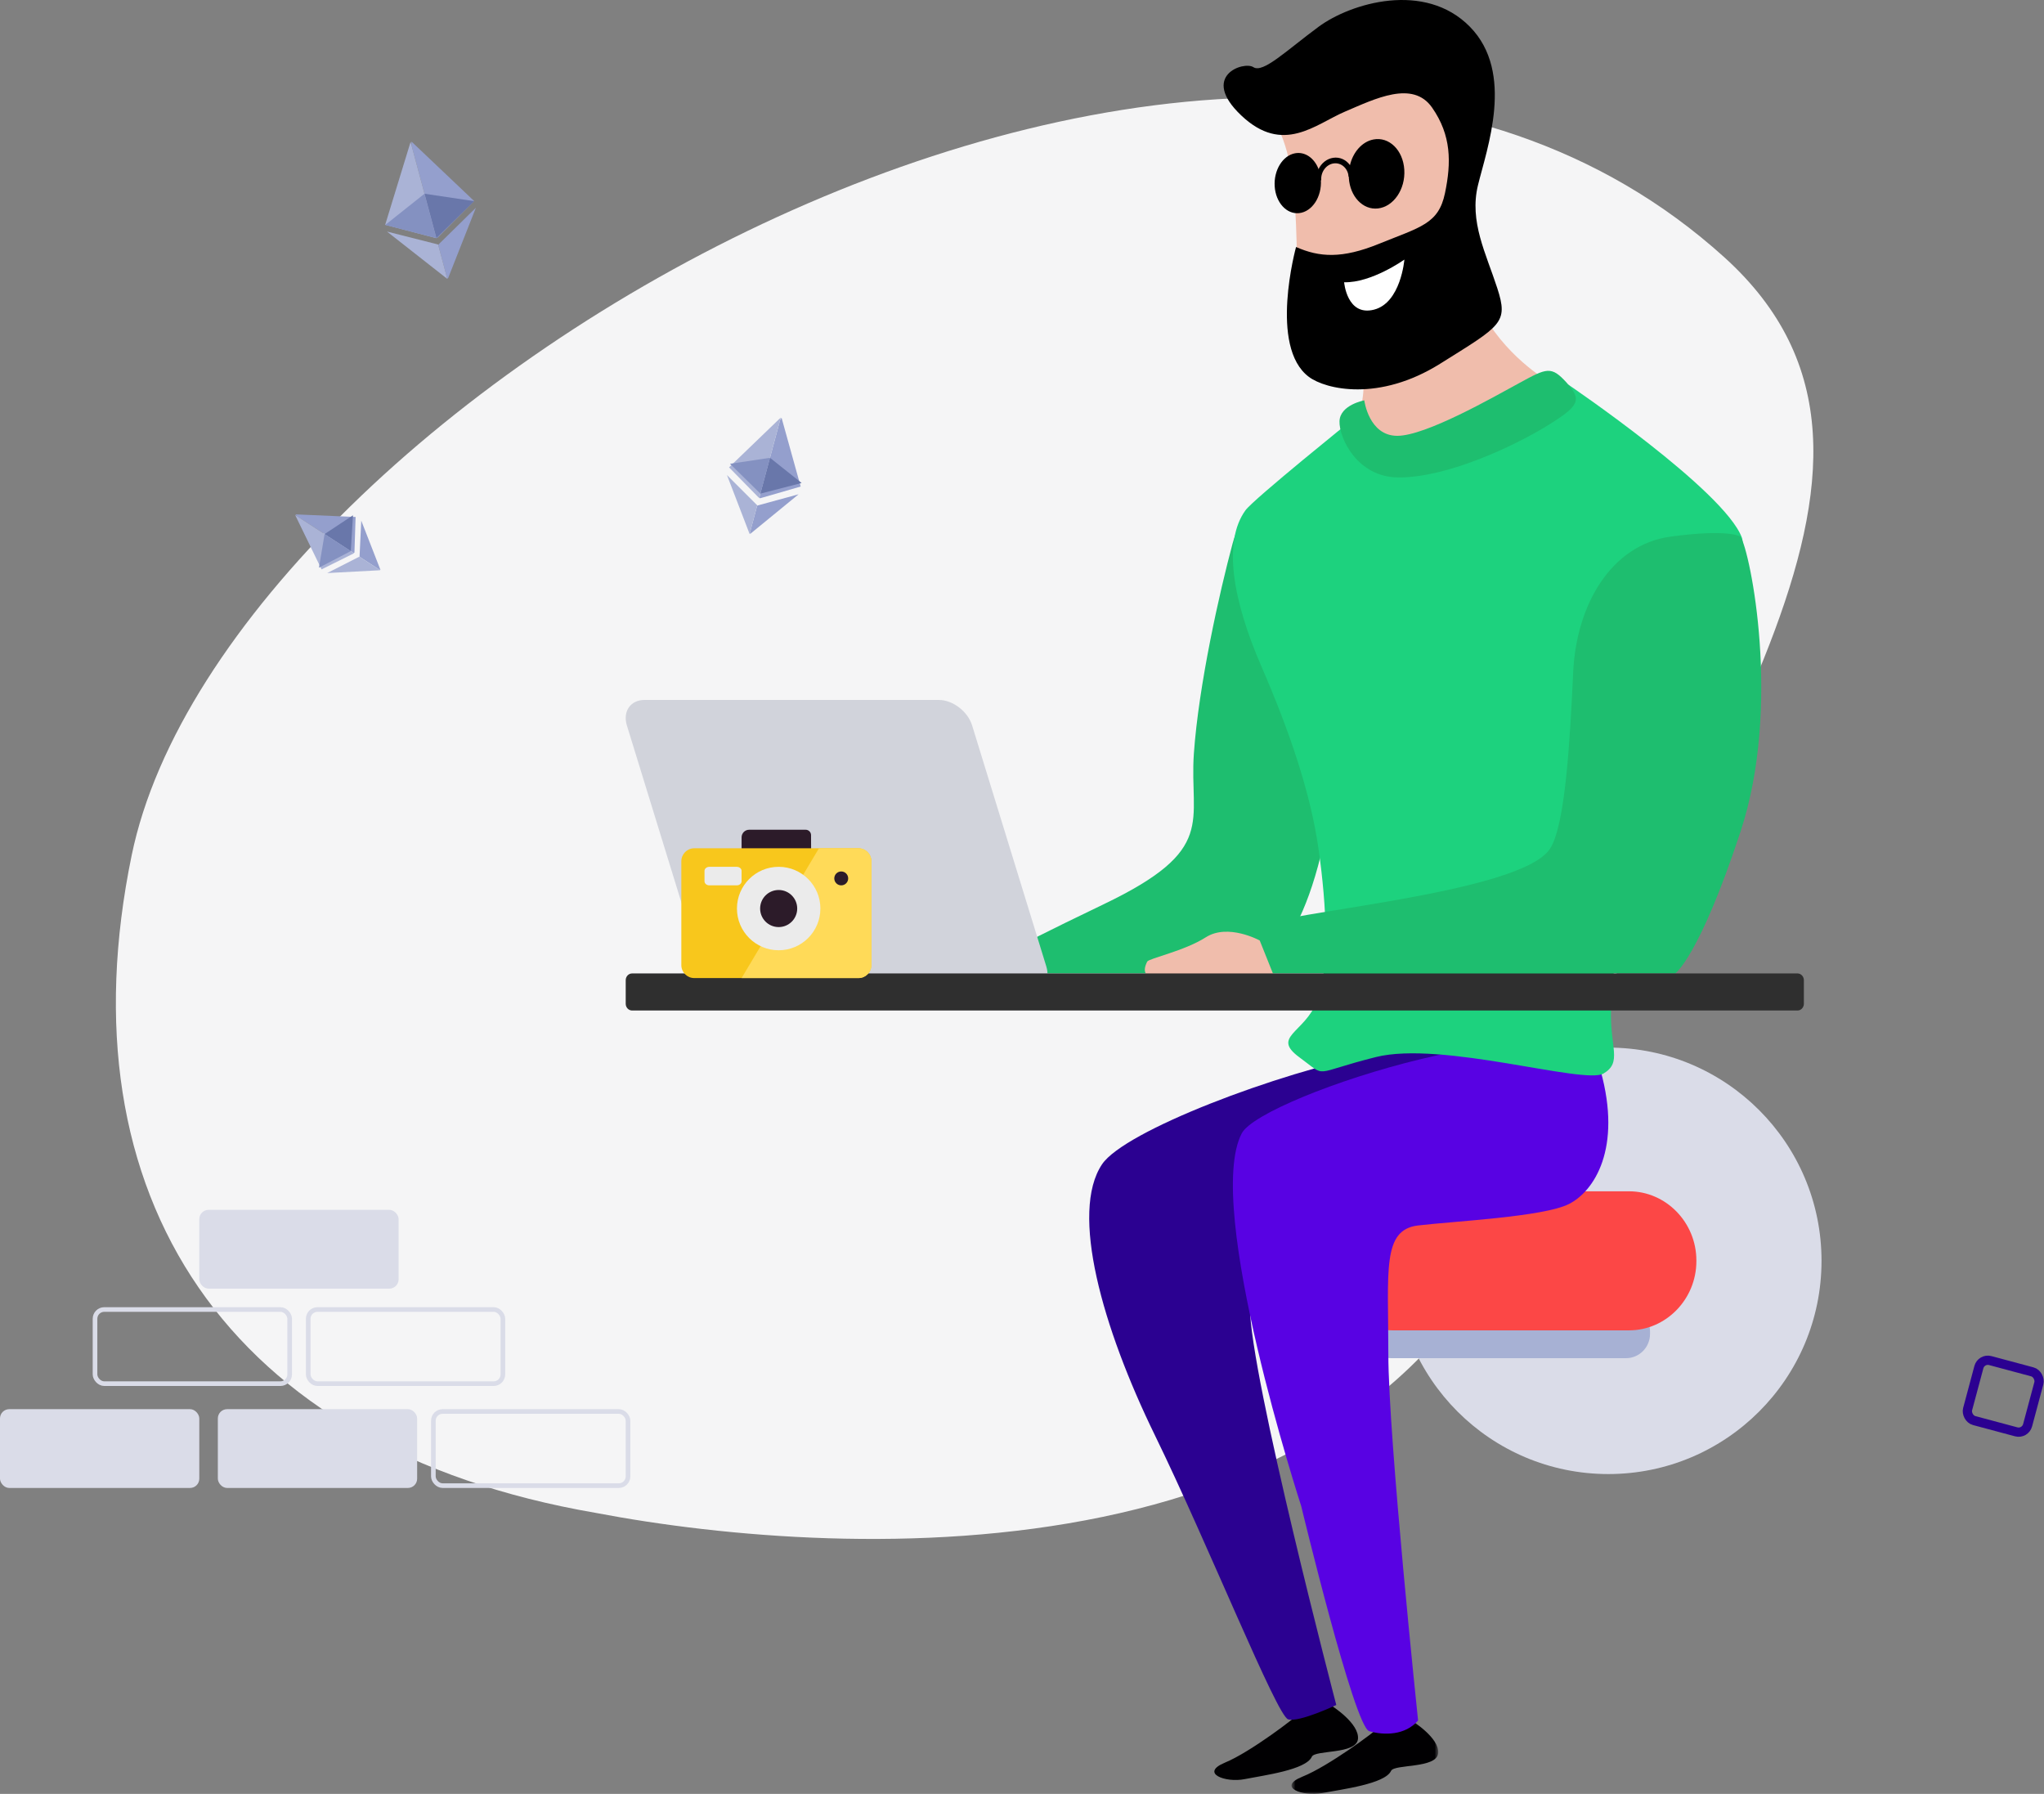 <?xml version="1.0" encoding="UTF-8"?>
<svg width="441px" height="387px" viewBox="0 0 441 387" version="1.1" xmlns="http://www.w3.org/2000/svg" xmlns:xlink="http://www.w3.org/1999/xlink">
    <rect x="0" y="0" width="441" height="387" fill="#808080" stroke="none"/>
    <!-- Generator: Sketch 51.3 (57544) - http://www.bohemiancoding.com/sketch -->
    <title>hero_illustration</title>
    <desc>Created with Sketch.</desc>
    <defs>
        <polygon id="path-1" points="0.651 0.152 32.306 0.152 32.306 16 0.651 16"></polygon>
    </defs>
    <g id="Page-1" stroke="none" stroke-width="1" fill="none" fill-rule="evenodd">
        <g id="Viewly---Homepage-3" transform="translate(-749, -119)">
            <g id="hero_illustration" transform="translate(749, 119)">
                <path d="M28.413,184.501 C48.714,86.036 265.018,-41.221 372.013,55.49 C422.211,100.863 361.922,166.292 329.578,255.578 C298.341,341.804 183.44,336.848 128.437,326.359 C48.714,312.621 13.294,257.833 28.413,184.501 Z" id="Fill-1" fill="#F5F5F6"></path>
                <circle id="Oval-2" fill="#DADCE8" cx="347" cy="272" r="46"></circle>
                <path d="M350.829,293 L300.171,293 C297.327,293 295,290.647 295,287.772 L295,287.228 C295,284.353 297.327,282 300.171,282 L350.829,282 C353.673,282 356,284.353 356,287.228 L356,287.772 C356,290.647 353.673,293 350.829,293" id="Fill-3" fill="#A7B1D4"></path>
                <path d="M351.456,287 L300.544,287 C292.545,287 286,280.281 286,272.069 L286,271.93 C286,263.719 292.545,257 300.544,257 L351.456,257 C359.455,257 366,263.719 366,271.93 L366,272.069 C366,280.281 359.455,287 351.456,287" id="Fill-5" fill="#FC4746"></path>
                <path d="M287.323,368 C287.323,368 293.326,371.794 292.986,375.156 C292.646,378.515 283.712,377.471 283.034,378.979 C281.748,381.835 272.697,382.983 268.533,383.815 C264.367,384.648 258.789,382.524 264.309,380.242 C269.83,377.961 279.707,370.385 280.308,369.616 C280.908,368.846 287.323,368 287.323,368" id="Fill-7" fill="#010002"></path>
                <g id="Group-11" transform="translate(278, 371)">
                    <mask id="mask-2" fill="white">
                        <use xlink:href="#path-1"></use>
                    </mask>
                    <g id="Clip-10"></g>
                    <path d="M26.509,0.152 C26.509,0.152 32.639,3.91 32.292,7.239 C31.944,10.568 22.822,9.533 22.129,11.027 C20.817,13.855 11.573,14.993 7.32,15.817 C3.068,16.643 -2.628,14.538 3.009,12.278 C8.646,10.019 18.732,2.515 19.345,1.752 C19.958,0.99 26.509,0.152 26.509,0.152" id="Fill-9" fill="#010002" mask="url(#mask-2)"></path>
                </g>
                <path d="M275.975,109.246 C275.975,109.246 268.745,106.815 265.941,117.237 C263.135,127.66 258.624,147.734 257.583,162.538 C256.542,177.342 262.788,183.249 238.15,195.061 C213.511,206.873 209,210 209,210 L270.461,210 C270.461,210 282.222,206.178 287.08,173.521 C291.938,140.862 275.975,109.246 275.975,109.246" id="Fill-12" fill="#1EBE6F"></path>
                <path d="M288.307,367.819 C288.307,367.819 280.346,371.604 277.923,370.916 C275.501,370.228 260.616,333.067 249.193,309.669 C237.77,286.271 230.834,261.517 237.77,251.174 C242.616,243.948 275.587,231.437 296.615,227.344 C325.648,221.693 324.999,235.689 324.999,235.689 C324.999,235.689 269.668,267.12 269.668,281.916 C269.668,296.711 288.307,367.819 288.307,367.819" id="Fill-14" fill="#2B0191"></path>
                <path d="M334,82.204 C334,82.204 324.436,76.839 319.02,65.995 C313.604,55.15 315.908,24.101 315.908,24.101 L300.697,12 L276.267,20.789 L275,26.383 C275,26.383 278.572,30.95 279.378,43.849 C280.186,56.748 279.609,64.169 279.609,64.169 C279.609,64.169 289.273,80.607 292.45,80.607 C295.627,80.607 293.437,88.598 293.437,88.598 C293.437,88.598 292.444,95.446 297.665,96.589 C302.886,97.73 316.83,96.702 325.357,90.881 C333.885,85.059 334,82.204 334,82.204" id="Fill-16" fill="#F0BDAC"></path>
                <path d="M305.954,371.156 C305.954,371.156 299.538,310.136 299.538,292.108 C299.538,274.079 298.162,265.296 305.954,264.371 C313.744,263.447 332.993,262.522 338.493,259.749 C343.993,256.974 349.95,247.73 345.367,231.087 C340.784,214.446 272.203,236.323 267.915,244.494 C259.665,260.211 280.746,324.929 280.746,324.929 C280.746,324.929 292.204,372.544 295.413,373.468 C298.62,374.393 303.203,374.393 305.954,371.156" id="Fill-18" fill="#5802E3"></path>
                <path d="M338.399,83 C338.399,83 372.038,105.799 375.814,115.983 C378.49,123.202 351.443,180.214 351.443,180.214 C351.443,180.214 347.838,209.378 347.581,217.711 C347.323,226.044 350.07,229.169 345.951,231.599 C341.831,234.029 311.061,224.482 296.864,228.038 C282.668,231.595 286.567,232.641 280.388,228.127 C274.21,223.614 281.418,222.919 284.164,215.975 C286.91,209.031 286.224,195.491 284.508,183.339 C282.792,171.187 278.329,157.994 272.15,143.759 C265.972,129.524 263.769,116.907 268.718,110.081 C270.472,107.661 292.06,90.291 292.06,90.291 C296.899,96.026 301.213,98.596 305,98 C311.51,96.976 322.643,91.976 338.399,83 Z" id="Fill-20" fill="#1DD27E"></path>
                <path d="M294.349,86.37 C294.349,86.37 289.133,87.327 289.003,90.852 C288.873,94.377 292.749,102.908 301.633,102.999 C312.103,103.104 326.58,96.281 333.706,91.908 C340.833,87.535 341.351,86.275 338.027,82.579 C334.703,78.881 333.706,79.409 327.89,82.579 C322.074,85.747 307.616,94.021 301.467,94.021 C295.318,94.021 294.349,86.37 294.349,86.37" id="Fill-22" fill="#1EBE6F"></path>
                <path d="M279.627,53.285 C279.627,53.285 273.685,74.831 282.406,81.312 C286.037,84.011 297.516,86.73 310.714,78.466 C323.913,70.204 325.476,69.691 323.045,62.171 C320.613,54.652 316.967,47.816 318.877,39.955 C320.787,32.094 326.866,15.688 317.14,5.776 C307.414,-4.136 291.436,0.649 284.49,5.776 C277.543,10.903 272.507,15.858 270.423,14.492 C268.339,13.125 258.786,16.372 267.817,24.916 C276.848,33.461 283.795,26.796 290.221,24.062 C296.647,21.328 304.809,17.226 308.977,23.207 C313.146,29.188 313.146,35.041 311.756,41.685 C310.367,48.329 306.489,48.954 297.516,52.601 C289.526,55.848 284.664,55.506 279.627,53.285" id="Fill-24" fill="#000000"></path>
                <path d="M284.46,36.419 L284.46,36.413 C283.531,34.078 281.551,32.679 279.427,33.063 C276.728,33.55 274.788,36.744 275.019,40.21 C275.25,43.682 277.576,46.265 280.287,45.978 C283.086,45.684 285.222,42.468 284.982,38.796 L284.981,38.785 C284.924,37.931 284.741,37.134 284.46,36.419" id="Fill-26" fill="#000000"></path>
                <path d="M296.337,30.087 C293.844,30.56 291.884,32.869 291.241,35.708 C291.241,35.714 291.237,35.715 291.237,35.72 C291.041,36.571 290.96,37.473 291.019,38.394 C291.019,38.4 291.019,38.4 291.02,38.407 C291.277,42.39 294.036,45.329 297.283,44.97 C300.654,44.598 303.25,40.849 302.981,36.6 C302.711,32.357 299.691,29.451 296.337,30.087" id="Fill-28" fill="#000000"></path>
                <path d="M291.993,37.202 C291.989,37.225 291.986,37.243 291.987,37.265 L291.999,37.988 C292,37.993 292,37.993 292,37.998 L290.968,38.129 C290.967,38.124 290.967,38.124 290.967,38.118 C290.825,36.301 289.368,35.021 287.731,35.256 C286.119,35.485 284.931,37.106 285.063,38.878 L284.099,39 C284.08,38.752 284.047,38.505 284,38.273 C284.045,37.64 284.208,37.041 284.474,36.496 C285.092,35.21 286.244,34.249 287.64,34.041 C289.054,33.83 290.385,34.449 291.216,35.565 C291.223,35.57 291.223,35.576 291.228,35.581 C291.576,36.042 291.842,36.594 291.993,37.202" id="Fill-30" fill="#000000"></path>
                <path d="M290,60.89 C290,60.89 290.599,68.267 296.421,66.809 C302.243,65.351 303,56 303,56 C303,56 295.907,61.061 290,60.89" id="Fill-32" fill="#FFFFFF"></path>
                <path d="M221.949,214 L158.446,214 C155.425,214 152.19,211.522 151.258,208.492 L135.255,156.509 C134.322,153.478 136.031,151 139.051,151 L202.555,151 C205.575,151 208.81,153.478 209.742,156.509 L225.745,208.492 C226.678,211.522 224.969,214 221.949,214" id="Fill-34" fill="#D1D3DB"></path>
                <path d="M375.527,115.773 C377.591,118.902 384.467,152.281 375.527,179.402 C366.586,206.523 361.43,210 361.43,210 L271.681,210 C271.681,210 267.899,203.046 271.681,199.916 C275.463,196.787 327.919,192.929 334.407,183.118 C337.734,178.087 338.734,159.583 339.422,144.98 C340.109,130.376 347.674,117.512 360.397,115.773 C373.12,114.034 375.527,115.773 375.527,115.773" id="Fill-36" fill="#1EBE6F"></path>
                <path d="M271.788,202.891 C271.788,202.891 264.944,199.132 260.142,202.213 C255.581,205.139 247.865,206.762 247.518,207.442 C245.255,211.885 251.135,210.909 251.135,210.909 L275,210.909 L271.788,202.891 Z" id="Fill-38" fill="#F0BDAC"></path>
                <path d="M387.813,218 L136.378,218 C135.62,218 135,217.346 135,216.545 L135,211.454 C135,210.654 135.62,210 136.378,210 L387.813,210 C388.571,210 389.192,210.654 389.192,211.454 L389.192,216.545 C389.192,217.346 388.571,218 387.813,218" id="Fill-40" fill="#2F2F2F"></path>
                <g id="camera" transform="translate(147, 179)">
                    <path d="M27.986,1.162 L28,4.309 L20.5,5 L13,4.309 L13,1.636 C13,0.732 13.737,0 14.646,0 L26.816,0 C27.463,0 27.986,0.521 27.986,1.162" id="Fill-43" fill="#2C1B29"></path>
                    <path d="M38.213,4 L37.508,4 L28.533,4 L12.468,4 L6.44,4 L2.788,4 C1.248,4 0,5.253 0,6.799 L0,29.201 C0,30.747 1.248,32 2.788,32 L38.213,32 C39.752,32 41,30.747 41,29.201 L41,24.607 L41,15.165 L41,8.15 L41,6.799 C41,5.253 39.752,4 38.213,4" id="Fill-45" fill="#F8C71C"></path>
                    <path d="M38.242,4 L29.693,4 L25.504,11.025 L16.568,26.014 L13,32 L38.242,32 C39.765,32 41,30.747 41,29.201 L41,6.799 C41,5.253 39.765,4 38.242,4" id="Fill-47" fill="#FFDA58"></path>
                    <path d="M34.5,9 C35.328,9 36,9.671 36,10.5 C36,11.328 35.328,12 34.5,12 C33.671,12 33,11.328 33,10.5 C33,9.671 33.671,9 34.5,9" id="Fill-49" fill="#2C1B29"></path>
                    <path d="M21,8 C16.028,8 12,12.031 12,17 C12,21.971 16.028,26 21,26 C25.97,26 30,21.971 30,17 C30,12.031 25.97,8 21,8" id="Fill-51" fill="#EBEBEB"></path>
                    <path d="M21,13 C23.208,13 25,14.79 25,17 C25,19.21 23.208,21 21,21 C18.79,21 17,19.21 17,17 C17.001,14.79 18.79,13 21,13" id="Fill-53" fill="#2C1B29"></path>
                    <path d="M11.955,12 L6.046,12 C5.468,12 5,11.607 5,11.122 L5,8.878 C5,8.393 5.468,8 6.046,8 L11.955,8 C12.532,8 13,8.393 13,8.878 L13,11.122 C13,11.607 12.532,12 11.955,12" id="Fill-55" fill="#EBEBEB"></path>
                </g>
                <rect id="Rectangle-2-Copy-2" stroke="#2B0191" stroke-width="2" stroke-linecap="round" stroke-linejoin="round" transform="translate(432.205, 301.205) rotate(-345) translate(-432.205, -301.205) " x="425.506" y="294.506" width="13.399" height="13.399" rx="2"></rect>
                <g id="bricks" transform="translate(0, 261)">
                    <rect id="Rectangle-4" stroke="#DADCE8" x="20.5" y="21.5" width="42" height="16" rx="2"></rect>
                    <rect id="Rectangle-4-Copy-5" stroke="#DADCE8" x="93.5" y="43.5" width="42" height="16" rx="2"></rect>
                    <rect id="Rectangle-4-Copy" fill="#DADCE8" x="0" y="43" width="43" height="17" rx="2"></rect>
                    <rect id="Rectangle-4-Copy-4" fill="#DADCE8" x="47" y="43" width="43" height="17" rx="2"></rect>
                    <rect id="Rectangle-4-Copy-3" stroke="#DADCE8" x="66.5" y="21.5" width="42" height="16" rx="2"></rect>
                    <rect id="Rectangle-4-Copy-2" fill="#DADCE8" x="43" y="0" width="43" height="17" rx="2"></rect>
                </g>
                <g id="ethereum-logo-copy" transform="translate(92.671, 45.56) rotate(-15) translate(-92.671, -45.56) translate(82.671, 30.06)" fill-rule="nonzero">
                    <polygon id="Shape" fill="#949FCD" points="10.139 0 9.927 0.71 9.927 21.3 10.139 21.508 19.854 15.859"></polygon>
                    <polygon id="Shape" fill="#AAB3D6" points="9.927 0 0 15.859 9.927 21.508 9.927 11.514"></polygon>
                    <polygon id="Shape" fill="#949FCD" points="10.048 22.921 9.927 23.062 9.927 30.27 10.048 30.608 19.854 17.372"></polygon>
                    <polygon id="Shape" fill="#AAB3D6" points="9.927 30.608 9.927 22.921 0 17.372"></polygon>
                    <polygon id="Shape" fill="#6977AA" points="9.927 21.508 19.854 15.897 9.927 11.581"></polygon>
                    <polygon id="Shape" fill="#8491C1" points="0 15.897 9.927 21.508 9.927 11.581"></polygon>
                </g>
                <g id="ethereum-logo-copy-2" transform="translate(165.092, 102.628) rotate(-345) translate(-165.092, -102.628) translate(157.092, 89.628)" fill-rule="nonzero">
                    <polygon id="Shape" fill="#949FCD" points="8.171 0 8 0.594 8 17.826 8.171 18 16 13.272"></polygon>
                    <polygon id="Shape" fill="#AAB3D6" points="8 0 0 13.272 8 18 8 9.636"></polygon>
                    <polygon id="Shape" fill="#949FCD" points="8.097 19.612 8 19.729 8 25.719 8.097 26 16 15"></polygon>
                    <polygon id="Shape" fill="#AAB3D6" points="8 26 8 19.612 0 15"></polygon>
                    <polygon id="Shape" fill="#6977AA" points="8 17 16 12.478 8 9"></polygon>
                    <polygon id="Shape" fill="#8491C1" points="0 12.478 8 17 8 9"></polygon>
                </g>
                <g id="ethereum-logo-copy-3" transform="translate(73.038, 116.862) rotate(-417) translate(-73.038, -116.862) translate(66.038, 105.862)" fill-rule="nonzero">
                    <polygon id="Shape" fill="#949FCD" points="6.885 0 6.741 0.5 6.741 15.02 6.885 15.167 13.481 11.183"></polygon>
                    <polygon id="Shape" fill="#AAB3D6" points="6.741 0 0 11.183 6.741 15.167 6.741 8.119"></polygon>
                    <polygon id="Shape" fill="#949FCD" points="6.823 16.525 6.741 16.623 6.741 21.671 6.823 21.907 13.481 12.639"></polygon>
                    <polygon id="Shape" fill="#AAB3D6" points="6.741 21.907 6.741 16.525 0 12.639"></polygon>
                    <polygon id="Shape" fill="#6977AA" points="6.741 14.324 13.481 10.513 6.741 7.583"></polygon>
                    <polygon id="Shape" fill="#8491C1" points="0 10.513 6.741 14.324 6.741 7.583"></polygon>
                </g>
            </g>
        </g>
    </g>
</svg>